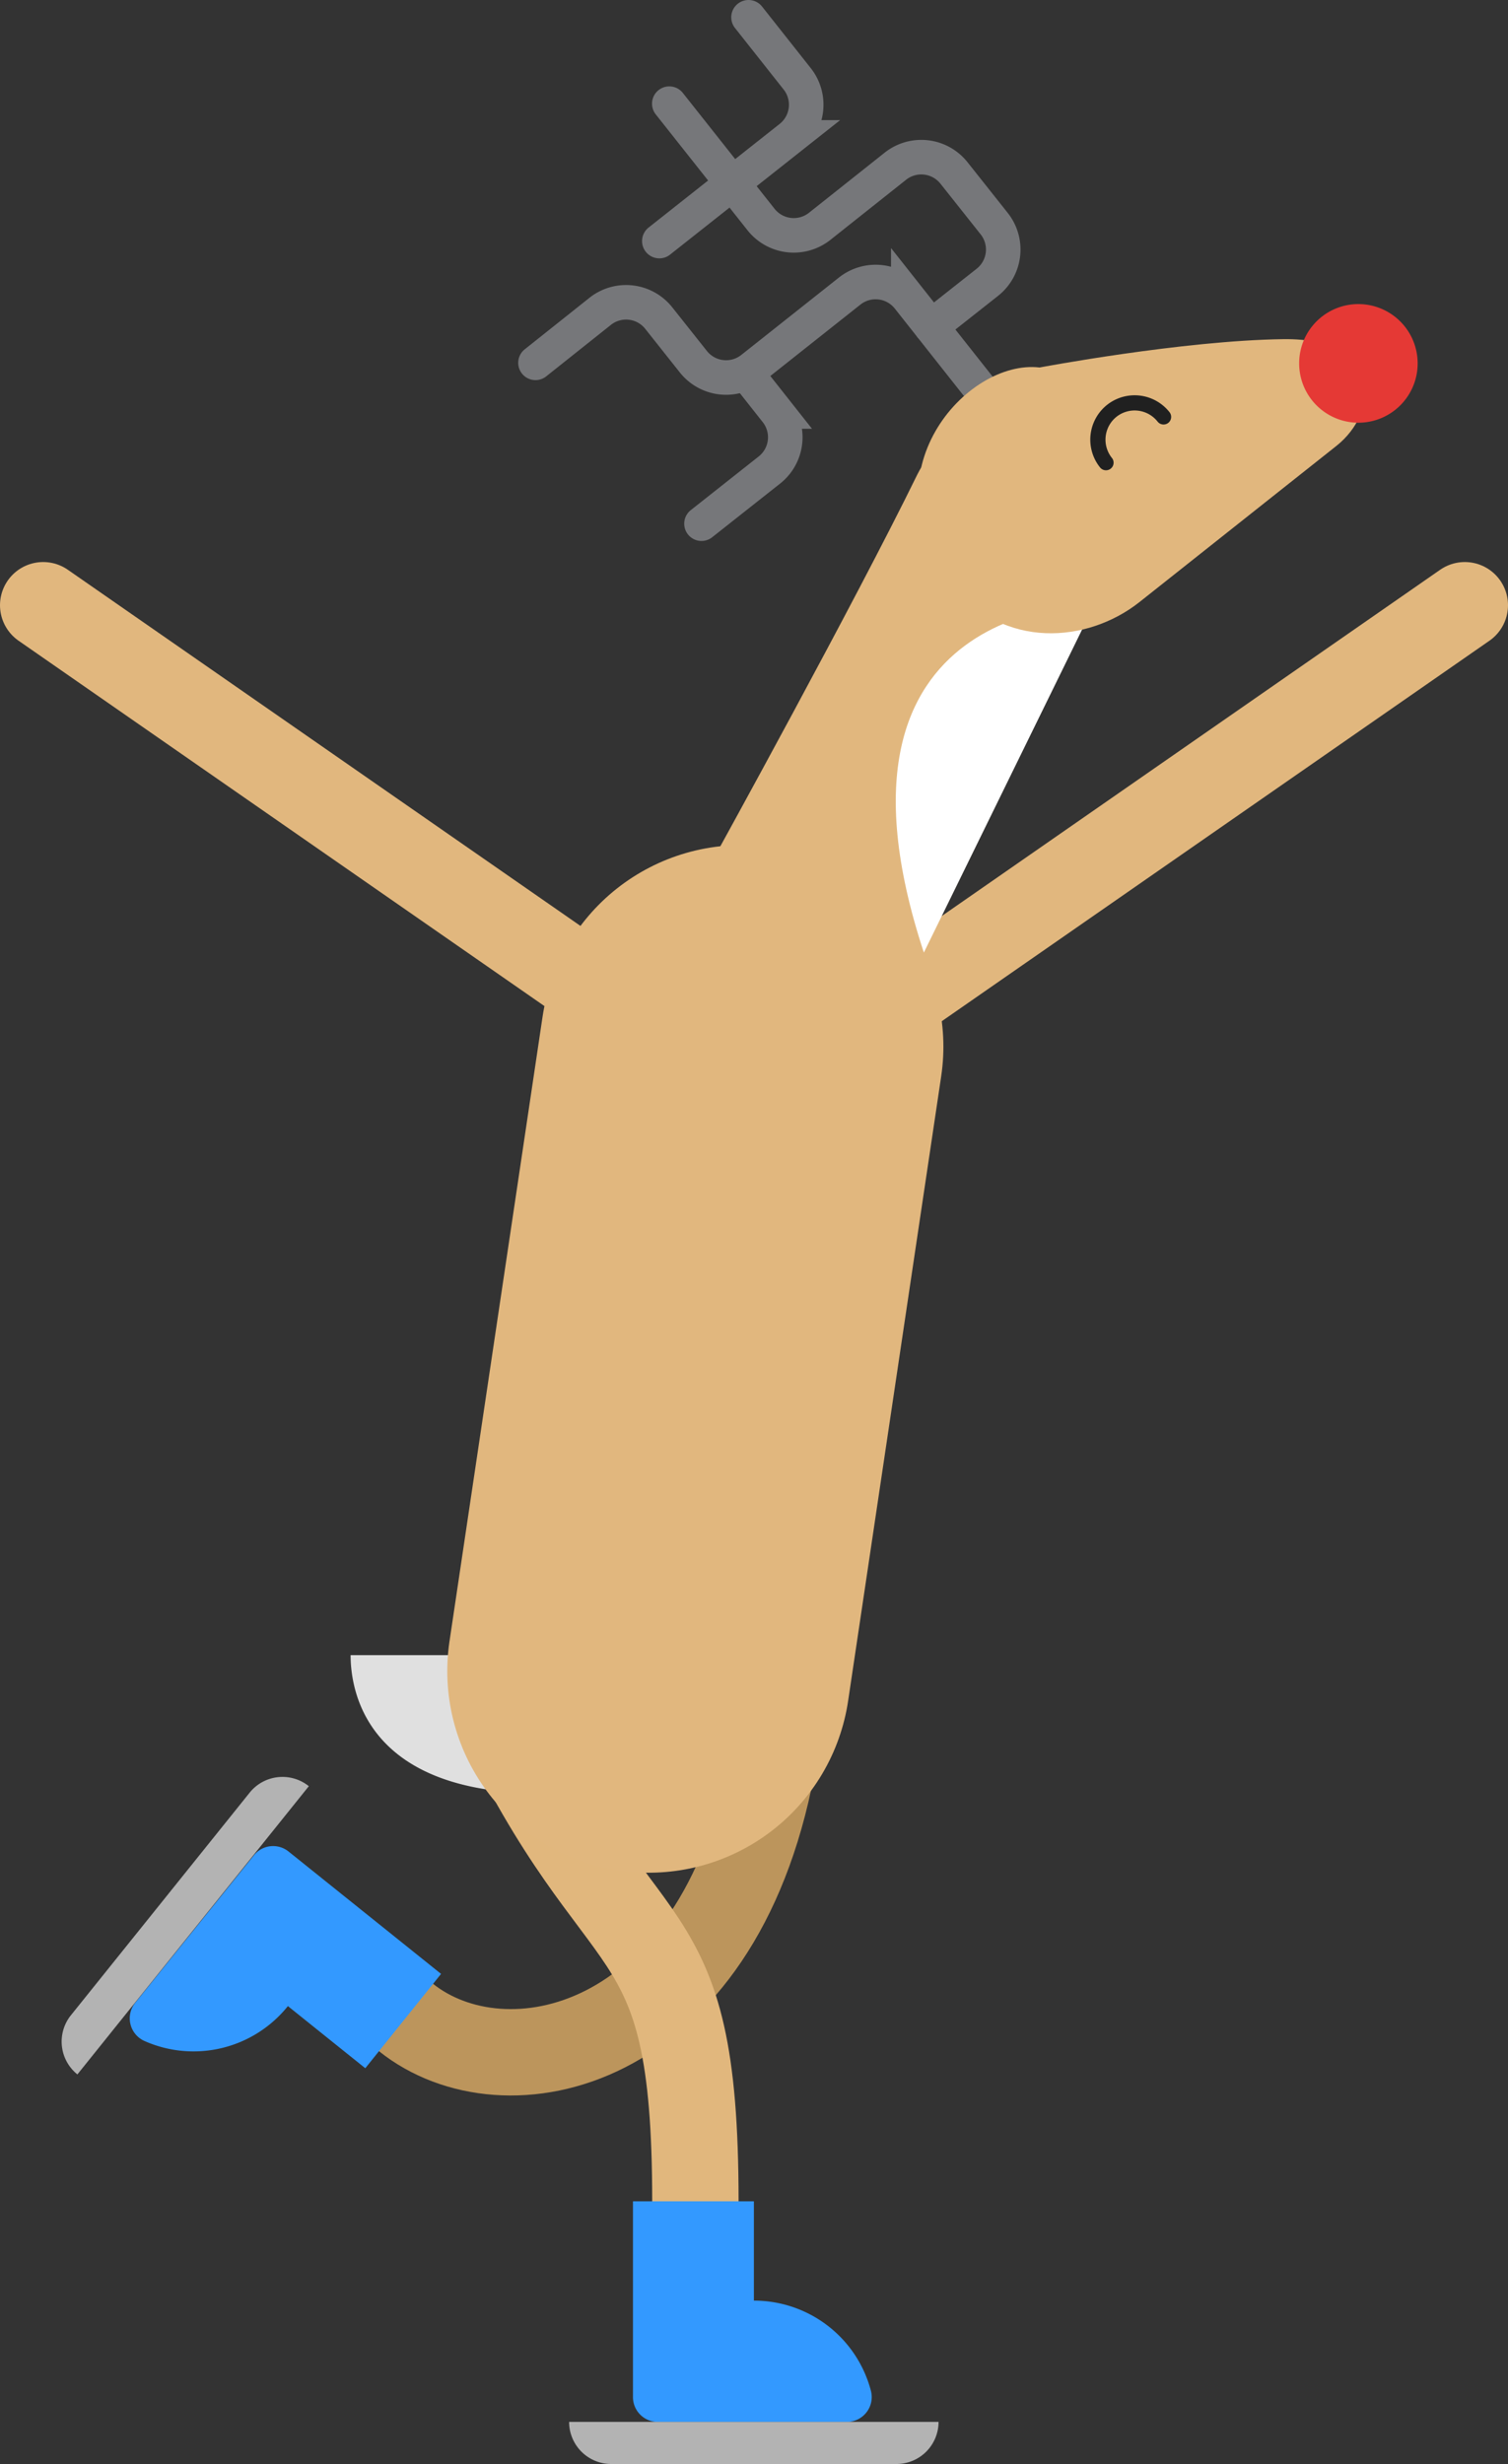 <svg xmlns="http://www.w3.org/2000/svg" viewBox="0 0 261.9 427.84"><rect x="0" y="0" width="261.9" height="427.84" fill="#333333" stroke="none"/><defs><style>.cls-1,.cls-10,.cls-11,.cls-5,.cls-6,.cls-7{fill:none;stroke-linecap:round;}.cls-1{stroke:#bc955c;}.cls-1,.cls-11,.cls-5,.cls-6,.cls-7{stroke-linejoin:round;}.cls-1,.cls-5,.cls-6{stroke-width:15px;}.cls-2{fill:#39f;}.cls-3{fill:#b3b3b3;}.cls-4{fill:#e0e0e0;}.cls-5{stroke:#e1b77d;}.cls-6,.cls-7{stroke:#e1b77e;}.cls-7{stroke-width:70px;}.cls-8{fill:#e1b77e;}.cls-9{fill:#fff;}.cls-10{stroke:#76777a;stroke-miterlimit:10;stroke-width:6px;}.cls-11{stroke:#202020;stroke-width:2.64px;}.cls-12{fill:#e53935;}</style></defs><title>ice skating</title><g id="Layer_2" data-name="Layer 2"><g id="Layer_1-2" data-name="Layer 1"><path class="cls-1" d="M134.06,306.63C124.62,356.48,87.59,364,70.5,350.3"/><path class="cls-2" d="M50,348.33l13.44,10.79,13.16-16.38L50.1,321.48a4.28,4.28,0,0,0-6,.66L23.48,347.76a4.31,4.31,0,0,0,1.61,6.63A21,21,0,0,0,50,348.33Z"/><path class="cls-3" d="M-1.39,329.19H62.81a0,0,0,0,1,0,0v0a7.31,7.31,0,0,1-7.31,7.31H5.93a7.31,7.31,0,0,1-7.31-7.31v0a0,0,0,0,1,0,0Z" transform="translate(309.43 517.36) rotate(128.77)"/><path class="cls-4" d="M106,299.39a11.94,11.94,0,0,1-11.9,12c-30.14,0-33.21-17.35-33.21-24H94.12A11.94,11.94,0,0,1,106,299.39Z"/><path class="cls-5" d="M86,296.32c22,46.84,34.77,33.72,34.77,85.91"/><path class="cls-2" d="M130.93,399.47V382.23h-21v34a4.3,4.3,0,0,0,4.3,4.3h32.86a4.31,4.31,0,0,0,4.16-5.42A21,21,0,0,0,130.93,399.47Z"/><path class="cls-3" d="M98.83,420.53H163a0,0,0,0,1,0,0v0a7.31,7.31,0,0,1-7.31,7.31H106.15a7.31,7.31,0,0,1-7.31-7.31v0A0,0,0,0,1,98.83,420.53Z"/><line class="cls-6" x1="156.1" y1="173.37" x2="254.4" y2="105.09"/><line class="cls-6" x1="105.8" y1="173.37" x2="7.5" y2="105.09"/><line class="cls-7" x1="128.84" y1="181.74" x2="112.68" y2="290.17"/><path class="cls-8" d="M159.27,82.48c-10.75,22-35.1,66.17-35.1,66.17l23.87,42,41.27-84.25C200.22,84,168.21,64.16,159.27,82.48Z"/><path class="cls-9" d="M190,105.09s-49.9-1.42-29.55,60.31Z"/><path class="cls-10" d="M171.19,68.71l-13.44-17a7.25,7.25,0,0,0-10.16-1.19L130.58,64a7.25,7.25,0,0,1-10.15-1.18l-6-7.56A7.24,7.24,0,0,0,104.31,54L93,63"/><path class="cls-10" d="M161.72,56.72,171.5,49a7.24,7.24,0,0,0,1.18-10.15l-7-8.82a7.24,7.24,0,0,0-10.15-1.19L142.33,39.32a7.25,7.25,0,0,1-10.15-1.19L116.24,18"/><path class="cls-10" d="M114.51,41.86l22.77-18a7.25,7.25,0,0,0,1.19-10.15L130,3"/><path class="cls-10" d="M130.35,65.78l4.48,5.67a7.24,7.24,0,0,1-1.19,10.15l-11.81,9.33"/><path class="cls-8" d="M165.31,101.49c-15.2-19.23,2.51-39.17,15.24-37.68,0,0,24.84-4.69,42.32-4.92s16.75,12.59,9.22,18.54l-34.23,27.14C188.88,111.66,174.27,112.83,165.31,101.49Z"/><path class="cls-11" d="M192.08,80.34h0a6.4,6.4,0,0,1,1-9h0a6.4,6.4,0,0,1,9,1.05h0"/><path class="cls-12" d="M235.94,73.4a10.3,10.3,0,0,0,10.27-10.32h0A10.3,10.3,0,0,0,235.9,52.8h0a10.28,10.28,0,0,0-10.27,10.32h0A10.3,10.3,0,0,0,235.94,73.4Z"/></g></g></svg>